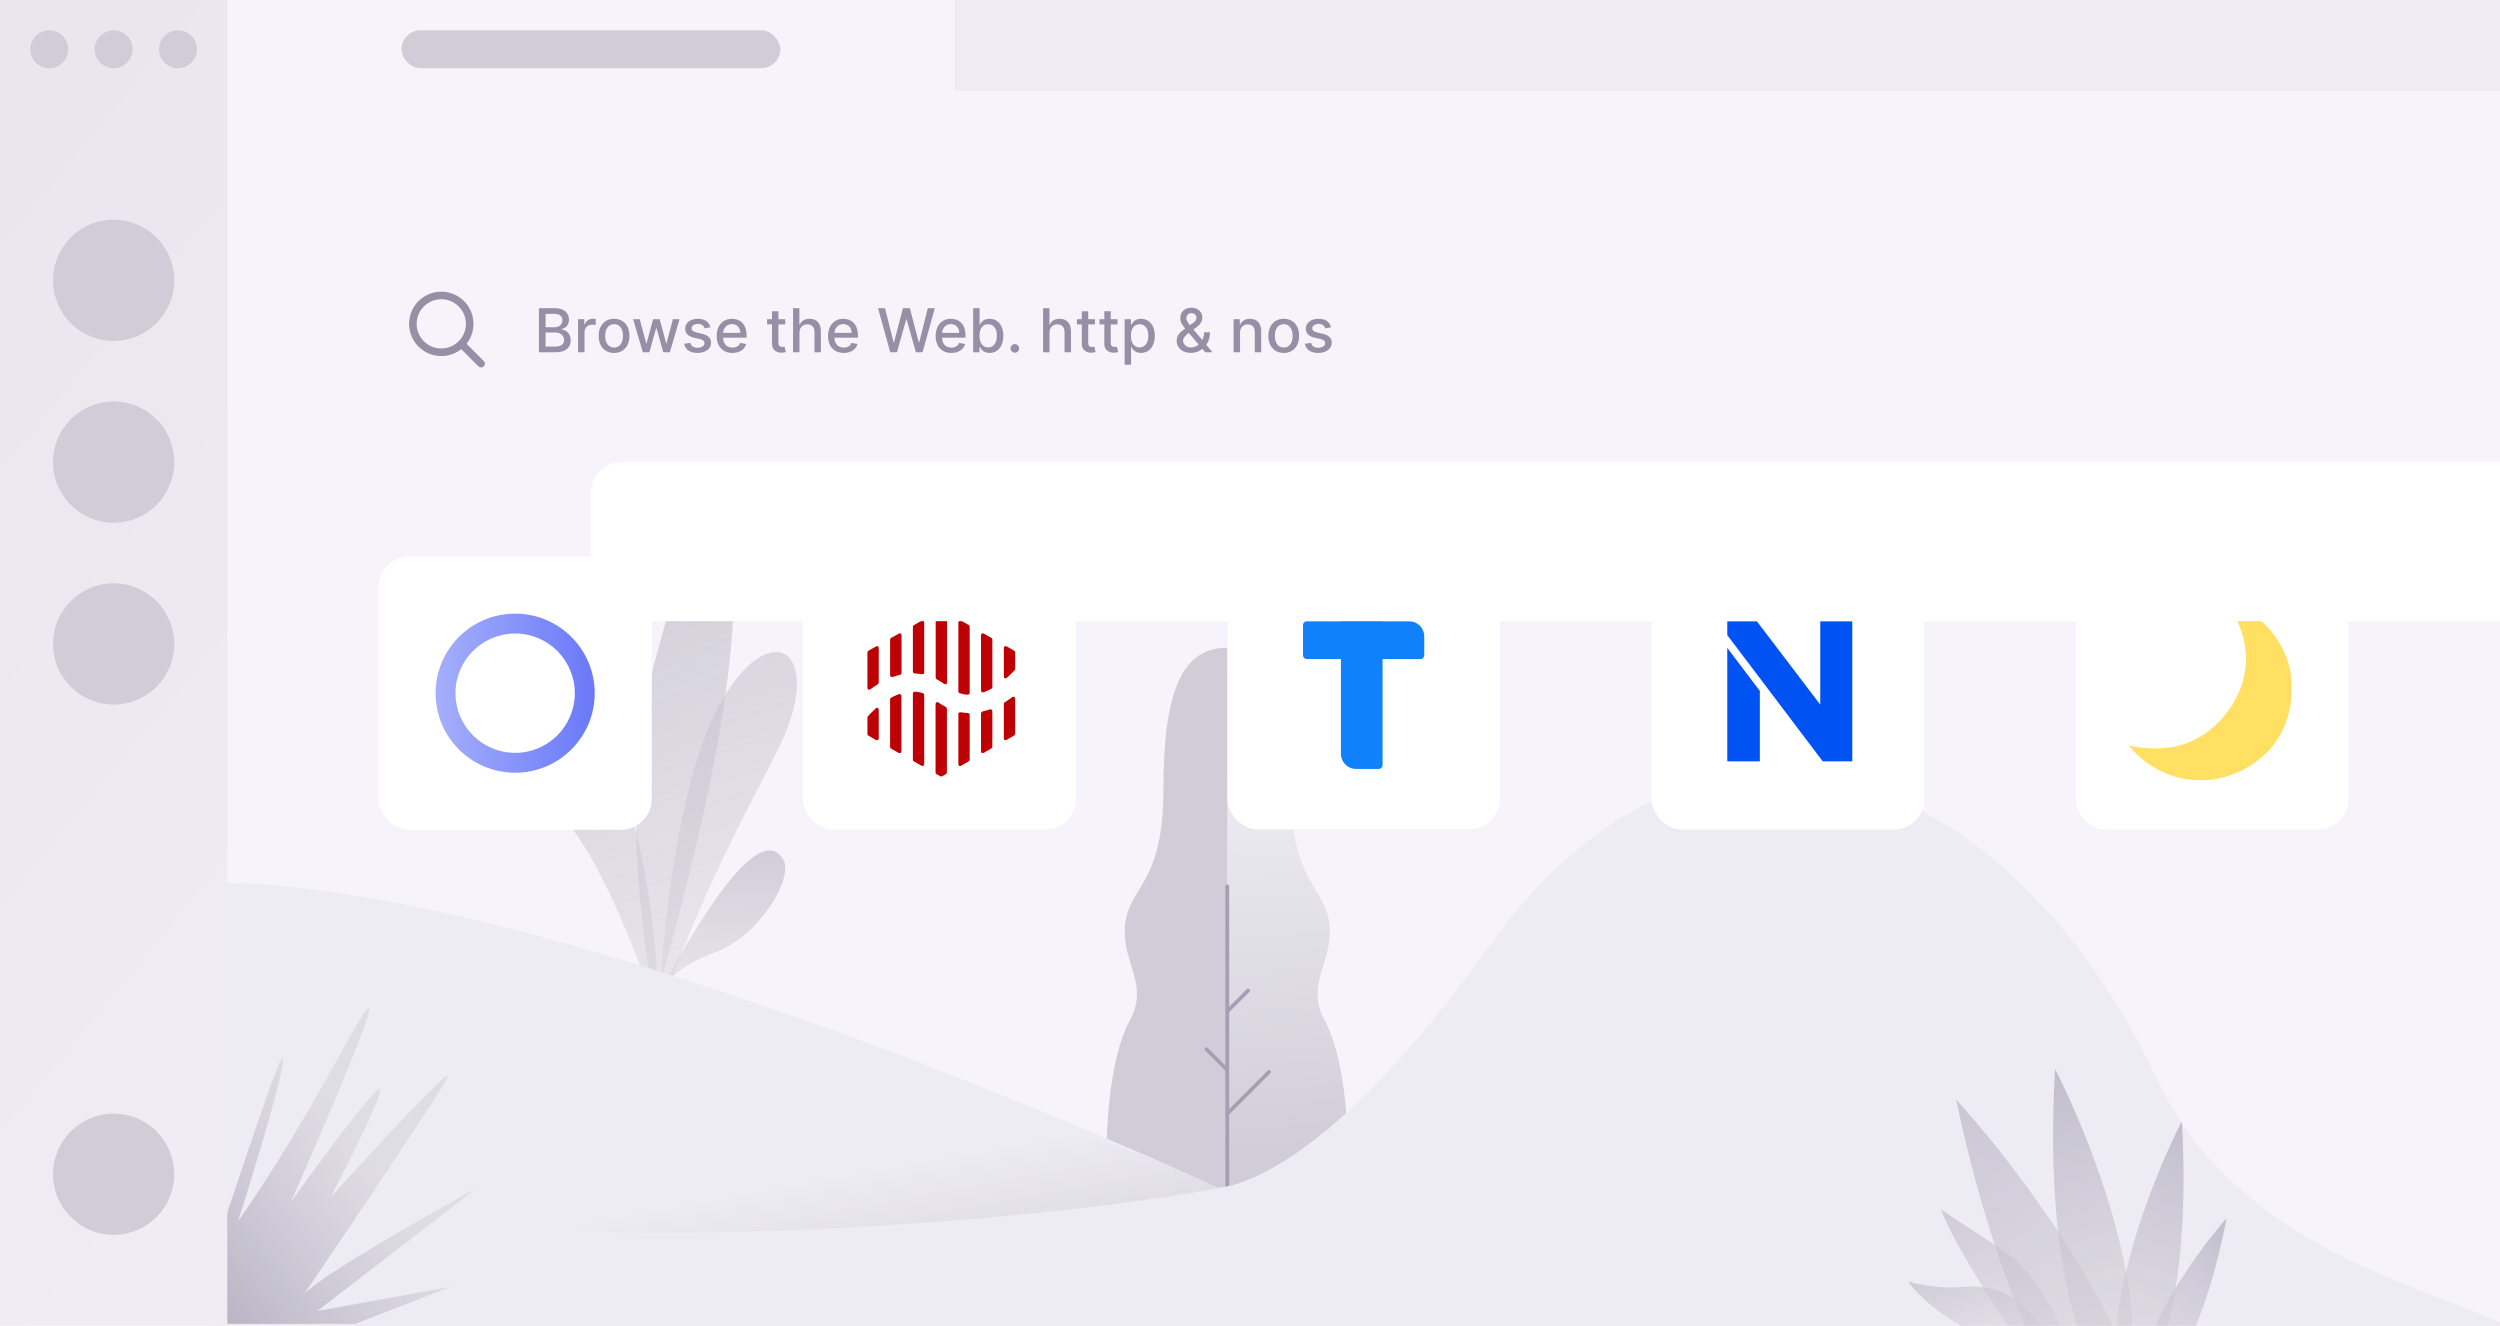 <svg width="660" height="350" viewBox="0 0 660 350" fill="none" xmlns="http://www.w3.org/2000/svg">
<g clip-path="url(#clip0)">
<path d="M60 0H660V350H60V0Z" fill="#F6F4FA"/>
<path d="M60 0H660V350H60V0Z" fill="#EEEBF3"/>
<rect x="60" width="192" height="24" fill="#F6F4FA"/>
<path d="M60 24H660V350H60V24Z" fill="#F6F4FA"/>
<path d="M349.655 269.223C358.444 285.513 355.514 322.087 355.593 326H324V171C335.877 171 340.865 182.26 340.865 208.612C340.865 234.964 351.08 234.006 351.08 245.985C351.08 254.849 344.835 260.29 349.655 269.223Z" fill="url(#paint0_linear)"/>
<path d="M298.345 269.223C289.556 285.513 292.486 322.087 292.407 326H324V171C312.123 171 307.135 182.26 307.135 208.612C307.135 234.964 296.92 234.006 296.92 245.985C296.92 254.849 303.165 260.29 298.345 269.223Z" fill="#D0CDD8"/>
<path d="M324 234V313.5" stroke="#A69FB3" stroke-linecap="round" stroke-linejoin="bevel"/>
<path d="M335 283L324 294" stroke="#A69FB3" stroke-linecap="round" stroke-linejoin="bevel"/>
<path d="M324 267L329.5 261.5" stroke="#A69FB3" stroke-linecap="round" stroke-linejoin="bevel"/>
<path d="M324 282.5L318.5 277" stroke="#A69FB3" stroke-linecap="round" stroke-linejoin="bevel"/>
<path opacity="0.8" d="M173.443 263.32C173.637 262.795 173.983 262.119 174.502 261.346C196.836 219.974 204.129 222.311 206.817 226.976C209.548 231.713 200.618 247.231 188.401 251.572C180.705 254.306 176.422 258.487 174.502 261.346C174.152 261.993 173.799 262.651 173.443 263.32Z" fill="url(#paint1_linear)"/>
<path opacity="0.8" d="M189.841 186.238C178.831 206.272 174.714 247.795 174.032 266.053C187.586 231.871 191.644 224.71 205.126 198.374C218.608 172.038 203.603 161.196 189.841 186.238Z" fill="url(#paint2_linear)"/>
<path opacity="0.8" d="M171.354 180.352C164.335 207.093 169.403 247.668 172.815 264.613C200.404 169.864 194.518 139.282 189.117 138.766C183.716 138.251 180.128 146.925 171.354 180.352Z" fill="url(#paint3_linear)"/>
<path opacity="0.8" d="M152.873 221.35C161.033 233.076 170.51 258.115 174.229 269.168C171.493 196.686 149.023 179.759 143.739 182.112C138.455 184.465 142.673 206.693 152.873 221.35Z" fill="url(#paint4_linear)"/>
<path d="M569.5 284.983C590.3 329.275 639.5 339.149 663 350.483H56V232.983C148 232.983 321.5 313.5 321.5 313.5C321.5 313.5 347 314.4 393 250C450.5 169.5 531 203 569.5 284.983Z" fill="#EDEBF3"/>
<path d="M118.933 339.728L93.729 349.5L50.003 349.5C57.639 328.06 73.574 278.027 74.657 279.334C75.74 280.641 67.237 308.602 62.85 322.418C83.254 293.192 96.015 264.994 97.446 266.174C98.592 267.118 84.153 300.668 76.791 317.326C84.251 306.917 99.404 286.374 100.337 287.468C101.27 288.562 92.016 306.999 87.272 316.081C97.915 304.348 118.994 281.546 118.165 284.209C117.336 286.871 92.609 323.538 80.349 341.538C85.546 336.258 112.754 320.831 125.707 313.778L83.769 346.097L118.933 339.728Z" fill="url(#paint5_linear)"/>
<path opacity="0.8" d="M567.833 378.124C561.365 345.57 530.847 305.997 516.397 290.28C529.723 352.679 549.307 379.761 557.433 385.501L567.833 378.124Z" fill="url(#paint6_linear)"/>
<path d="M562.931 357.887C564.723 332.392 550.075 296.81 542.527 282.206C539.783 331.262 548.841 355.349 553.713 361.26L562.931 357.887Z" fill="url(#paint7_linear)"/>
<path d="M558.518 360.891C556.982 339.031 569.542 308.522 576.014 296C578.367 338.062 570.6 358.715 566.423 363.784L558.518 360.891Z" fill="url(#paint8_linear)"/>
<path d="M564.406 363.431C567.157 348.049 581.163 329.147 587.822 321.618C582.111 351.11 573.138 364.034 569.366 366.81L564.406 363.431Z" fill="url(#paint9_linear)"/>
<path opacity="0.7" d="M530.658 331.447C526.317 328.417 516.69 322.112 512.42 319.338C516.837 330.863 532.195 353.418 539.323 363.255L548.186 359.82C543.821 347.773 536.084 335.234 530.658 331.447Z" fill="url(#paint10_linear)"/>
<path opacity="0.7" d="M515.31 339.897C510.868 339.984 505.773 338.909 503.78 338.36C509.852 347.039 524.774 354.211 531.475 356.712L539.769 351.296C530.157 337.224 520.862 339.788 515.31 339.897Z" fill="url(#paint11_linear)"/>
<path d="M322.5 313.5C302.166 317.5 242.3 325.5 169.5 325.5C78.5 325.5 177.5 248.5 322.5 313.5Z" fill="url(#paint12_linear)"/>
<path d="M0 0H60V350H0V0Z" fill="url(#paint13_linear)"/>
<circle cx="13" cy="13" r="5" fill="#D0CDD8"/>
<circle cx="30" cy="13" r="5" fill="#D0CDD8"/>
<circle cx="47" cy="13" r="5" fill="#D0CDD8"/>
<circle cx="30" cy="74" r="16" fill="#D0CDD8"/>
<circle cx="30" cy="122" r="16" fill="#D0CDD8"/>
<circle cx="30" cy="170" r="16" fill="#D0CDD8"/>
<circle cx="30" cy="310" r="16" fill="#D0CDD8"/>
<rect x="100" y="147" width="72" height="72" rx="8" fill="white"/>
<rect x="100" y="147" width="72" height="72" rx="8" fill="white"/>
<path fill-rule="evenodd" clip-rule="evenodd" d="M115 183C115 171.402 124.402 162 136 162C147.598 162 157 171.402 157 183C157 194.598 147.598 204 136 204C124.402 204 115 194.598 115 183ZM120.25 183C120.25 191.699 127.301 198.75 136 198.75C144.699 198.75 151.75 191.699 151.75 183C151.75 174.301 144.699 167.25 136 167.25C127.301 167.25 120.25 174.301 120.25 183Z" fill="url(#paint14_linear)"/>
<rect x="548" y="147" width="72" height="72" rx="8" fill="white"/>
<path d="M588.056 159C597.242 161.461 604.406 170.562 604.926 179.491C605.792 192.427 598.975 200.842 589.269 204.505C580.43 207.825 569.279 205.764 562 196.835C573.266 199.239 582.279 196.091 588.576 187.161C594.815 178.175 594.122 168.731 588.056 159Z" fill="#FFE063"/>
<rect x="436" y="147" width="72" height="72" rx="8" fill="white"/>
<path d="M456 171.041L464.599 182.425V201H456V171.041Z" fill="#0052F3"/>
<path d="M480.548 164H489V201H481.209L456 167.67V164H463.791L480.548 186.02V164Z" fill="#0052F3"/>
<rect x="324" y="147" width="72" height="72" rx="8" fill="url(#paint15_linear)" fill-opacity="0.25" style="mix-blend-mode:multiply"/>
<rect x="324" y="147" width="72" height="72" rx="8" fill="white"/>
<path d="M354 164H365V202C365 202.552 364.552 203 364 203H358C355.791 203 354 201.209 354 199V164Z" fill="#1181FB"/>
<path d="M372 164C374.209 164 376 165.791 376 168L376 173C376 173.552 375.552 174 375 174L345 174C344.448 174 344 173.552 344 173L344 165C344 164.448 344.448 164 345 164L372 164Z" fill="#1181FB"/>
<rect x="212" y="147" width="72" height="72" rx="8" fill="white"/>
<g clip-path="url(#clip1)">
<path d="M243.995 177.494V164.353C243.995 163.847 243.651 163.644 243.204 163.914L241.278 165.029C241.106 165.13 241.003 165.299 241.003 165.468V177.291C241.003 177.562 241.243 177.798 241.519 177.798C242.138 177.832 242.757 177.899 243.376 178.001C243.72 178.065 243.995 177.829 243.995 177.494ZM250.013 180.058V162.053C250.013 161.85 249.91 161.681 249.738 161.614L248.775 161.073C248.603 160.972 248.397 160.972 248.259 161.073L247.296 161.614C247.124 161.715 247.021 161.884 247.021 162.053V178.876C247.021 179.078 247.124 179.247 247.296 179.349C247.95 179.687 248.569 180.058 249.188 180.497C249.635 180.805 250.013 180.636 250.013 180.058ZM238.011 177.626V167.762C238.011 167.255 237.667 167.052 237.22 167.323L235.259 168.404C235.087 168.505 234.984 168.674 234.984 168.843V178.2C234.984 178.606 235.294 178.842 235.706 178.707C236.325 178.504 236.944 178.301 237.598 178.166C237.839 178.099 238.011 177.862 238.011 177.626ZM266.04 178.741C266.796 178.065 267.415 177.423 267.862 176.916C267.966 176.815 268 176.68 268 176.579V172.221C268 172.018 267.897 171.849 267.725 171.782L265.799 170.667C265.352 170.43 265.008 170.633 265.008 171.106V178.47C265.008 179.112 265.421 179.281 265.902 178.876C265.971 178.845 266.005 178.774 266.04 178.741ZM231.992 180.197V171.143C231.992 170.637 231.648 170.434 231.201 170.704L229.275 171.785C229.103 171.886 229 172.055 229 172.258V181.514C229 182.088 229.378 182.257 229.86 181.919C230.444 181.48 231.063 181.041 231.751 180.636C231.889 180.534 231.992 180.366 231.992 180.197ZM261.981 181.409V168.843C261.981 168.64 261.878 168.471 261.706 168.404L259.78 167.289C259.333 167.052 258.989 167.255 258.989 167.728V182.254C258.989 182.659 259.299 182.896 259.712 182.761C260.399 182.49 261.087 182.186 261.706 181.849C261.878 181.781 261.981 181.612 261.981 181.409ZM255.997 182.899V165.434C255.997 165.232 255.894 165.063 255.722 164.995L253.796 163.88C253.349 163.644 253.005 163.847 253.005 164.319V182.494C253.005 182.73 253.143 182.933 253.349 183C254.037 183.237 254.725 183.372 255.413 183.406C255.722 183.436 255.997 183.234 255.997 182.899ZM253.005 188.541V201.681C253.005 202.188 253.349 202.391 253.796 202.121L255.722 201.006C255.894 200.904 255.997 200.736 255.997 200.567V188.743C255.997 188.473 255.757 188.237 255.481 188.237C254.862 188.203 254.243 188.135 253.624 188.034C253.28 187.966 253.005 188.203 253.005 188.541ZM246.987 185.939V203.945C246.987 204.147 247.09 204.316 247.262 204.384L248.225 204.924C248.397 205.026 248.603 205.026 248.741 204.924L249.704 204.384C249.876 204.283 249.979 204.114 249.979 203.945V187.122C249.979 186.919 249.876 186.75 249.704 186.649C249.05 186.311 248.431 185.939 247.812 185.5C247.365 185.193 246.987 185.396 246.987 185.939ZM258.989 188.372V198.27C258.989 198.776 259.333 198.979 259.78 198.709L261.706 197.594C261.878 197.493 261.981 197.324 261.981 197.155V187.797C261.981 187.392 261.672 187.156 261.259 187.291C260.64 187.493 260.021 187.696 259.368 187.831C259.161 187.932 258.989 188.135 258.989 188.372ZM230.96 187.257C230.204 187.932 229.585 188.574 229.138 189.081C229.034 189.182 229 189.318 229 189.419V193.777C229 193.979 229.103 194.148 229.275 194.216L231.201 195.331C231.648 195.567 231.992 195.364 231.992 194.891V187.493C231.992 186.851 231.579 186.683 231.098 187.088C231.029 187.189 230.96 187.223 230.96 187.257ZM265.008 185.838V194.858C265.008 195.364 265.352 195.567 265.799 195.297L267.725 194.182C267.897 194.081 268 193.912 268 193.743V184.521C268 183.946 267.622 183.744 267.14 184.115C266.556 184.554 265.902 184.994 265.249 185.399C265.077 185.5 265.008 185.669 265.008 185.838ZM234.984 184.622V197.189C234.984 197.391 235.087 197.56 235.259 197.628L237.185 198.742C237.632 198.979 237.976 198.776 237.976 198.303V183.777C237.976 183.372 237.667 183.136 237.254 183.271C236.566 183.541 235.878 183.845 235.259 184.183C235.122 184.247 234.984 184.416 234.984 184.622ZM241.003 183.102V200.567C241.003 200.769 241.106 200.938 241.278 201.006L243.204 202.121C243.651 202.357 243.995 202.154 243.995 201.681V183.507C243.995 183.271 243.857 183.068 243.651 183C242.963 182.764 242.275 182.629 241.587 182.595C241.243 182.558 241.003 182.798 241.003 183.102Z" fill="#BE0104"/>
</g>
<rect x="106" y="8" width="100" height="10" rx="5" fill="#D0CDD8"/>
<g filter="url(#filter0_ddd)">
<rect x="100" y="66" width="520" height="42" rx="8" fill="white"/>
</g>
<path d="M142.278 93H146.739C149.443 93 150.665 91.653 150.665 89.869C150.665 88.068 149.403 87.051 148.25 86.989V86.875C149.318 86.602 150.21 85.875 150.21 84.421C150.21 82.699 149.017 81.364 146.54 81.364H142.278V93ZM144.034 91.494V87.767H146.631C148.04 87.767 148.92 88.676 148.92 89.784C148.92 90.761 148.256 91.494 146.568 91.494H144.034ZM144.034 86.398V82.858H146.432C147.824 82.858 148.489 83.591 148.489 84.557C148.489 85.682 147.568 86.398 146.386 86.398H144.034ZM152.611 93H154.31V87.671C154.31 86.528 155.19 85.704 156.395 85.704C156.747 85.704 157.145 85.767 157.281 85.807V84.182C157.111 84.159 156.776 84.142 156.56 84.142C155.537 84.142 154.662 84.722 154.344 85.659H154.253V84.273H152.611V93ZM162.115 93.176C164.575 93.176 166.183 91.375 166.183 88.676C166.183 85.96 164.575 84.159 162.115 84.159C159.655 84.159 158.047 85.96 158.047 88.676C158.047 91.375 159.655 93.176 162.115 93.176ZM162.121 91.75C160.513 91.75 159.763 90.347 159.763 88.671C159.763 87 160.513 85.579 162.121 85.579C163.717 85.579 164.467 87 164.467 88.671C164.467 90.347 163.717 91.75 162.121 91.75ZM169.706 93H171.433L173.206 86.699H173.337L175.109 93H176.842L179.405 84.273H177.649L175.95 90.653H175.865L174.161 84.273H172.405L170.689 90.682H170.604L168.893 84.273H167.138L169.706 93ZM187.557 86.403C187.205 85.046 186.142 84.159 184.256 84.159C182.284 84.159 180.886 85.199 180.886 86.744C180.886 87.983 181.636 88.807 183.273 89.171L184.75 89.494C185.591 89.682 185.983 90.057 185.983 90.602C185.983 91.278 185.261 91.807 184.148 91.807C183.131 91.807 182.477 91.369 182.273 90.511L180.631 90.761C180.915 92.307 182.199 93.176 184.159 93.176C186.267 93.176 187.727 92.057 187.727 90.477C187.727 89.244 186.943 88.483 185.341 88.114L183.955 87.796C182.994 87.568 182.58 87.244 182.585 86.653C182.58 85.983 183.307 85.506 184.273 85.506C185.33 85.506 185.818 86.091 186.017 86.676L187.557 86.403ZM193.357 93.176C195.26 93.176 196.607 92.239 196.993 90.818L195.385 90.528C195.078 91.352 194.339 91.773 193.374 91.773C191.919 91.773 190.942 90.829 190.896 89.148H197.101V88.546C197.101 85.392 195.214 84.159 193.237 84.159C190.805 84.159 189.203 86.011 189.203 88.693C189.203 91.403 190.783 93.176 193.357 93.176ZM190.902 87.875C190.97 86.636 191.868 85.562 193.249 85.562C194.567 85.562 195.43 86.54 195.436 87.875H190.902ZM207.294 84.273H205.504V82.182H203.805V84.273H202.527V85.636H203.805V90.79C203.8 92.375 205.01 93.142 206.351 93.114C206.891 93.108 207.254 93.006 207.453 92.932L207.146 91.528C207.033 91.551 206.822 91.602 206.55 91.602C205.999 91.602 205.504 91.421 205.504 90.438V85.636H207.294V84.273ZM211.06 87.818C211.06 86.426 211.94 85.631 213.151 85.631C214.321 85.631 215.02 86.375 215.02 87.653V93H216.719V87.449C216.719 85.273 215.526 84.159 213.73 84.159C212.372 84.159 211.554 84.75 211.145 85.693H211.037V81.364H209.361V93H211.06V87.818ZM222.747 93.176C224.651 93.176 225.997 92.239 226.384 90.818L224.776 90.528C224.469 91.352 223.73 91.773 222.764 91.773C221.31 91.773 220.332 90.829 220.287 89.148H226.491V88.546C226.491 85.392 224.605 84.159 222.628 84.159C220.196 84.159 218.594 86.011 218.594 88.693C218.594 91.403 220.173 93.176 222.747 93.176ZM220.293 87.875C220.361 86.636 221.259 85.562 222.639 85.562C223.957 85.562 224.821 86.54 224.827 87.875H220.293ZM235.026 93H236.798L239.247 84.284H239.338L241.787 93H243.554L246.787 81.364H244.935L242.673 90.381H242.565L240.207 81.364H238.378L236.02 90.375H235.912L233.645 81.364H231.798L235.026 93ZM251.153 93.176C253.057 93.176 254.403 92.239 254.79 90.818L253.182 90.528C252.875 91.352 252.136 91.773 251.17 91.773C249.716 91.773 248.739 90.829 248.693 89.148H254.898V88.546C254.898 85.392 253.011 84.159 251.034 84.159C248.602 84.159 247 86.011 247 88.693C247 91.403 248.58 93.176 251.153 93.176ZM248.699 87.875C248.767 86.636 249.665 85.562 251.045 85.562C252.364 85.562 253.227 86.54 253.233 87.875H248.699ZM256.919 93H258.578V91.642H258.72C259.027 92.199 259.652 93.171 261.243 93.171C263.357 93.171 264.891 91.477 264.891 88.653C264.891 85.824 263.334 84.159 261.226 84.159C259.607 84.159 259.021 85.148 258.72 85.688H258.618V81.364H256.919V93ZM258.584 88.636C258.584 86.812 259.379 85.602 260.862 85.602C262.402 85.602 263.175 86.903 263.175 88.636C263.175 90.386 262.379 91.722 260.862 91.722C259.402 91.722 258.584 90.472 258.584 88.636ZM267.918 93.108C268.537 93.108 269.054 92.602 269.054 91.972C269.054 91.352 268.537 90.841 267.918 90.841C267.293 90.841 266.781 91.352 266.781 91.972C266.781 92.602 267.293 93.108 267.918 93.108ZM277.075 87.818C277.075 86.426 277.956 85.631 279.166 85.631C280.337 85.631 281.036 86.375 281.036 87.653V93H282.734V87.449C282.734 85.273 281.541 84.159 279.746 84.159C278.388 84.159 277.57 84.75 277.161 85.693H277.053V81.364H275.376V93H277.075V87.818ZM289.075 84.273H287.286V82.182H285.587V84.273H284.308V85.636H285.587V90.79C285.581 92.375 286.791 93.142 288.132 93.114C288.672 93.108 289.036 93.006 289.234 92.932L288.928 91.528C288.814 91.551 288.604 91.602 288.331 91.602C287.78 91.602 287.286 91.421 287.286 90.438V85.636H289.075V84.273ZM295.028 84.273H293.239V82.182H291.54V84.273H290.261V85.636H291.54V90.79C291.534 92.375 292.744 93.142 294.085 93.114C294.625 93.108 294.989 93.006 295.188 92.932L294.881 91.528C294.767 91.551 294.557 91.602 294.284 91.602C293.733 91.602 293.239 91.421 293.239 90.438V85.636H295.028V84.273ZM296.908 96.273H298.607V91.642H298.709C299.016 92.199 299.641 93.171 301.232 93.171C303.345 93.171 304.879 91.477 304.879 88.653C304.879 85.824 303.322 84.159 301.214 84.159C299.595 84.159 299.01 85.148 298.709 85.688H298.567V84.273H296.908V96.273ZM298.572 88.636C298.572 86.812 299.368 85.602 300.851 85.602C302.391 85.602 303.163 86.903 303.163 88.636C303.163 90.386 302.368 91.722 300.851 91.722C299.391 91.722 298.572 90.472 298.572 88.636ZM314.403 93.165C315.455 93.165 316.619 92.812 317.403 92.079L318.188 93H320.108L318.455 91.023C318.949 90.364 319.42 89.329 319.42 87.716H317.886C317.886 88.494 317.705 89.188 317.403 89.767L315.074 86.983L315.869 86.398C316.835 85.693 317.415 84.881 317.415 83.773C317.415 82.415 316.318 81.239 314.528 81.239C312.756 81.239 311.591 82.381 311.591 83.989C311.591 85.028 312.136 85.852 312.869 86.744C311.54 87.665 310.636 88.523 310.636 89.909C310.636 91.778 312.062 93.165 314.403 93.165ZM316.449 90.954C315.847 91.454 315.125 91.727 314.409 91.727C313.148 91.727 312.324 90.869 312.324 89.864C312.324 89.506 312.625 88.79 313.534 88.119L313.841 87.892L316.449 90.954ZM314.136 85.852C313.608 85.204 313.193 84.608 313.193 84.017C313.193 83.341 313.75 82.659 314.568 82.659C315.352 82.659 315.864 83.273 315.864 83.818C315.864 84.511 315.483 84.932 314.852 85.347L314.136 85.852ZM327.372 87.818C327.372 86.426 328.224 85.631 329.406 85.631C330.56 85.631 331.259 86.386 331.259 87.653V93H332.957V87.449C332.957 85.29 331.77 84.159 329.986 84.159C328.673 84.159 327.815 84.767 327.412 85.693H327.304V84.273H325.673V93H327.372V87.818ZM338.912 93.176C341.372 93.176 342.98 91.375 342.98 88.676C342.98 85.96 341.372 84.159 338.912 84.159C336.452 84.159 334.844 85.96 334.844 88.676C334.844 91.375 336.452 93.176 338.912 93.176ZM338.918 91.75C337.31 91.75 336.56 90.347 336.56 88.671C336.56 87 337.31 85.579 338.918 85.579C340.514 85.579 341.264 87 341.264 88.671C341.264 90.347 340.514 91.75 338.918 91.75ZM351.416 86.403C351.064 85.046 350.001 84.159 348.115 84.159C346.143 84.159 344.746 85.199 344.746 86.744C344.746 87.983 345.496 88.807 347.132 89.171L348.609 89.494C349.45 89.682 349.842 90.057 349.842 90.602C349.842 91.278 349.121 91.807 348.007 91.807C346.99 91.807 346.337 91.369 346.132 90.511L344.49 90.761C344.774 92.307 346.058 93.176 348.018 93.176C350.126 93.176 351.587 92.057 351.587 90.477C351.587 89.244 350.803 88.483 349.2 88.114L347.814 87.796C346.854 87.568 346.439 87.244 346.445 86.653C346.439 85.983 347.166 85.506 348.132 85.506C349.189 85.506 349.678 86.091 349.876 86.676L351.416 86.403Z" fill="#968FA6"/>
<path d="M116.5 93C120.642 93 124 89.642 124 85.5C124 81.358 120.642 78 116.5 78C112.358 78 109 81.358 109 85.5C109 89.642 112.358 93 116.5 93Z" stroke="#968FA6" stroke-width="2" stroke-linecap="round" stroke-linejoin="round"/>
<path d="M127 96L121.8 90.8" stroke="#968FA6" stroke-width="2" stroke-linecap="round" stroke-linejoin="round"/>
</g>
<defs>
<filter id="filter0_ddd" x="82" y="48" width="616" height="138" filterUnits="userSpaceOnUse" color-interpolation-filters="sRGB">
<feFlood flood-opacity="0" result="BackgroundImageFix"/>
<feColorMatrix in="SourceAlpha" type="matrix" values="0 0 0 0 0 0 0 0 0 0 0 0 0 0 0 0 0 0 127 0"/>
<feOffset dx="6" dy="6"/>
<feGaussianBlur stdDeviation="6"/>
<feColorMatrix type="matrix" values="0 0 0 0 0.396 0 0 0 0 0.349 0 0 0 0 0.486 0 0 0 0.06 0"/>
<feBlend mode="normal" in2="BackgroundImageFix" result="effect1_dropShadow"/>
<feColorMatrix in="SourceAlpha" type="matrix" values="0 0 0 0 0 0 0 0 0 0 0 0 0 0 0 0 0 0 127 0"/>
<feOffset dx="20" dy="20"/>
<feGaussianBlur stdDeviation="16"/>
<feColorMatrix type="matrix" values="0 0 0 0 0.394 0 0 0 0 0.349 0 0 0 0 0.485 0 0 0 0.06 0"/>
<feBlend mode="normal" in2="effect1_dropShadow" result="effect2_dropShadow"/>
<feColorMatrix in="SourceAlpha" type="matrix" values="0 0 0 0 0 0 0 0 0 0 0 0 0 0 0 0 0 0 127 0"/>
<feOffset dx="30" dy="30"/>
<feGaussianBlur stdDeviation="24"/>
<feColorMatrix type="matrix" values="0 0 0 0 0.394 0 0 0 0 0.349 0 0 0 0 0.485 0 0 0 0.06 0"/>
<feBlend mode="normal" in2="effect2_dropShadow" result="effect3_dropShadow"/>
<feBlend mode="normal" in="SourceGraphic" in2="effect3_dropShadow" result="shape"/>
</filter>
<linearGradient id="paint0_linear" x1="337.5" y1="306" x2="330.5" y2="205.5" gradientUnits="userSpaceOnUse">
<stop stop-color="#D0CDD8"/>
<stop offset="1" stop-color="#EDEBF3"/>
</linearGradient>
<linearGradient id="paint1_linear" x1="187.483" y1="209.995" x2="187.916" y2="263.239" gradientUnits="userSpaceOnUse">
<stop stop-color="#B9B5C5"/>
<stop offset="1" stop-color="#D0CDD8" stop-opacity="0.5"/>
</linearGradient>
<linearGradient id="paint2_linear" x1="137.011" y1="102.189" x2="185.587" y2="254.022" gradientUnits="userSpaceOnUse">
<stop stop-color="#B9B5C5"/>
<stop offset="1" stop-color="#D0CDD8" stop-opacity="0.5"/>
</linearGradient>
<linearGradient id="paint3_linear" x1="117.654" y1="118.567" x2="181.299" y2="264.726" gradientUnits="userSpaceOnUse">
<stop stop-color="#B9B5C5"/>
<stop offset="1" stop-color="#D0CDD8" stop-opacity="0.5"/>
</linearGradient>
<linearGradient id="paint4_linear" x1="143.707" y1="111.999" x2="183.943" y2="266.253" gradientUnits="userSpaceOnUse">
<stop stop-color="#B9B5C5"/>
<stop offset="1" stop-color="#D0CDD8" stop-opacity="0.5"/>
</linearGradient>
<linearGradient id="paint5_linear" x1="61.035" y1="350.317" x2="105.924" y2="316.576" gradientUnits="userSpaceOnUse">
<stop stop-color="#B9B5C5"/>
<stop offset="1" stop-color="#D0CDD8" stop-opacity="0.5"/>
</linearGradient>
<linearGradient id="paint6_linear" x1="513.156" y1="267.779" x2="574.84" y2="363.74" gradientUnits="userSpaceOnUse">
<stop stop-color="#B9B5C5"/>
<stop offset="1" stop-color="#D0CDD8" stop-opacity="0.5"/>
</linearGradient>
<linearGradient id="paint7_linear" x1="544.679" y1="264.834" x2="571.067" y2="348.615" gradientUnits="userSpaceOnUse">
<stop stop-color="#B9B5C5"/>
<stop offset="1" stop-color="#D0CDD8" stop-opacity="0.5"/>
</linearGradient>
<linearGradient id="paint8_linear" x1="574.169" y1="281.104" x2="551.543" y2="352.941" gradientUnits="userSpaceOnUse">
<stop stop-color="#B9B5C5"/>
<stop offset="1" stop-color="#D0CDD8" stop-opacity="0.5"/>
</linearGradient>
<linearGradient id="paint9_linear" x1="589.146" y1="310.998" x2="560.97" y2="356.717" gradientUnits="userSpaceOnUse">
<stop stop-color="#B9B5C5"/>
<stop offset="1" stop-color="#D0CDD8" stop-opacity="0.5"/>
</linearGradient>
<linearGradient id="paint10_linear" x1="511.139" y1="308.598" x2="534.368" y2="360.628" gradientUnits="userSpaceOnUse">
<stop stop-color="#B9B5C5"/>
<stop offset="1" stop-color="#D0CDD8" stop-opacity="0.5"/>
</linearGradient>
<linearGradient id="paint11_linear" x1="503.207" y1="332.86" x2="513.277" y2="360.702" gradientUnits="userSpaceOnUse">
<stop stop-color="#B9B5C5"/>
<stop offset="1" stop-color="#D0CDD8" stop-opacity="0.5"/>
</linearGradient>
<linearGradient id="paint12_linear" x1="238" y1="356" x2="229.5" y2="309" gradientUnits="userSpaceOnUse">
<stop stop-color="#D0CDD8"/>
<stop offset="1" stop-color="#D0CDD8" stop-opacity="0"/>
</linearGradient>
<linearGradient id="paint13_linear" x1="30" y1="350" x2="-141.605" y2="209.304" gradientUnits="userSpaceOnUse">
<stop stop-color="#EFECF4"/>
<stop offset="1" stop-color="#E9E6EF"/>
</linearGradient>
<linearGradient id="paint14_linear" x1="115" y1="204" x2="157" y2="204" gradientUnits="userSpaceOnUse">
<stop stop-color="#A5AFFB"/>
<stop offset="1" stop-color="#6979F8"/>
</linearGradient>
<linearGradient id="paint15_linear" x1="360" y1="147" x2="360" y2="219" gradientUnits="userSpaceOnUse">
<stop stop-color="white"/>
<stop offset="0.547" stop-color="#DA3D50"/>
<stop offset="0.807" stop-color="#F16830"/>
<stop offset="1" stop-color="#F5A63D"/>
</linearGradient>
<clipPath id="clip0">
<rect width="660" height="350" fill="white"/>
</clipPath>
<clipPath id="clip1">
<rect width="39" height="44" fill="white" transform="translate(229 161)"/>
</clipPath>
</defs>
</svg>
